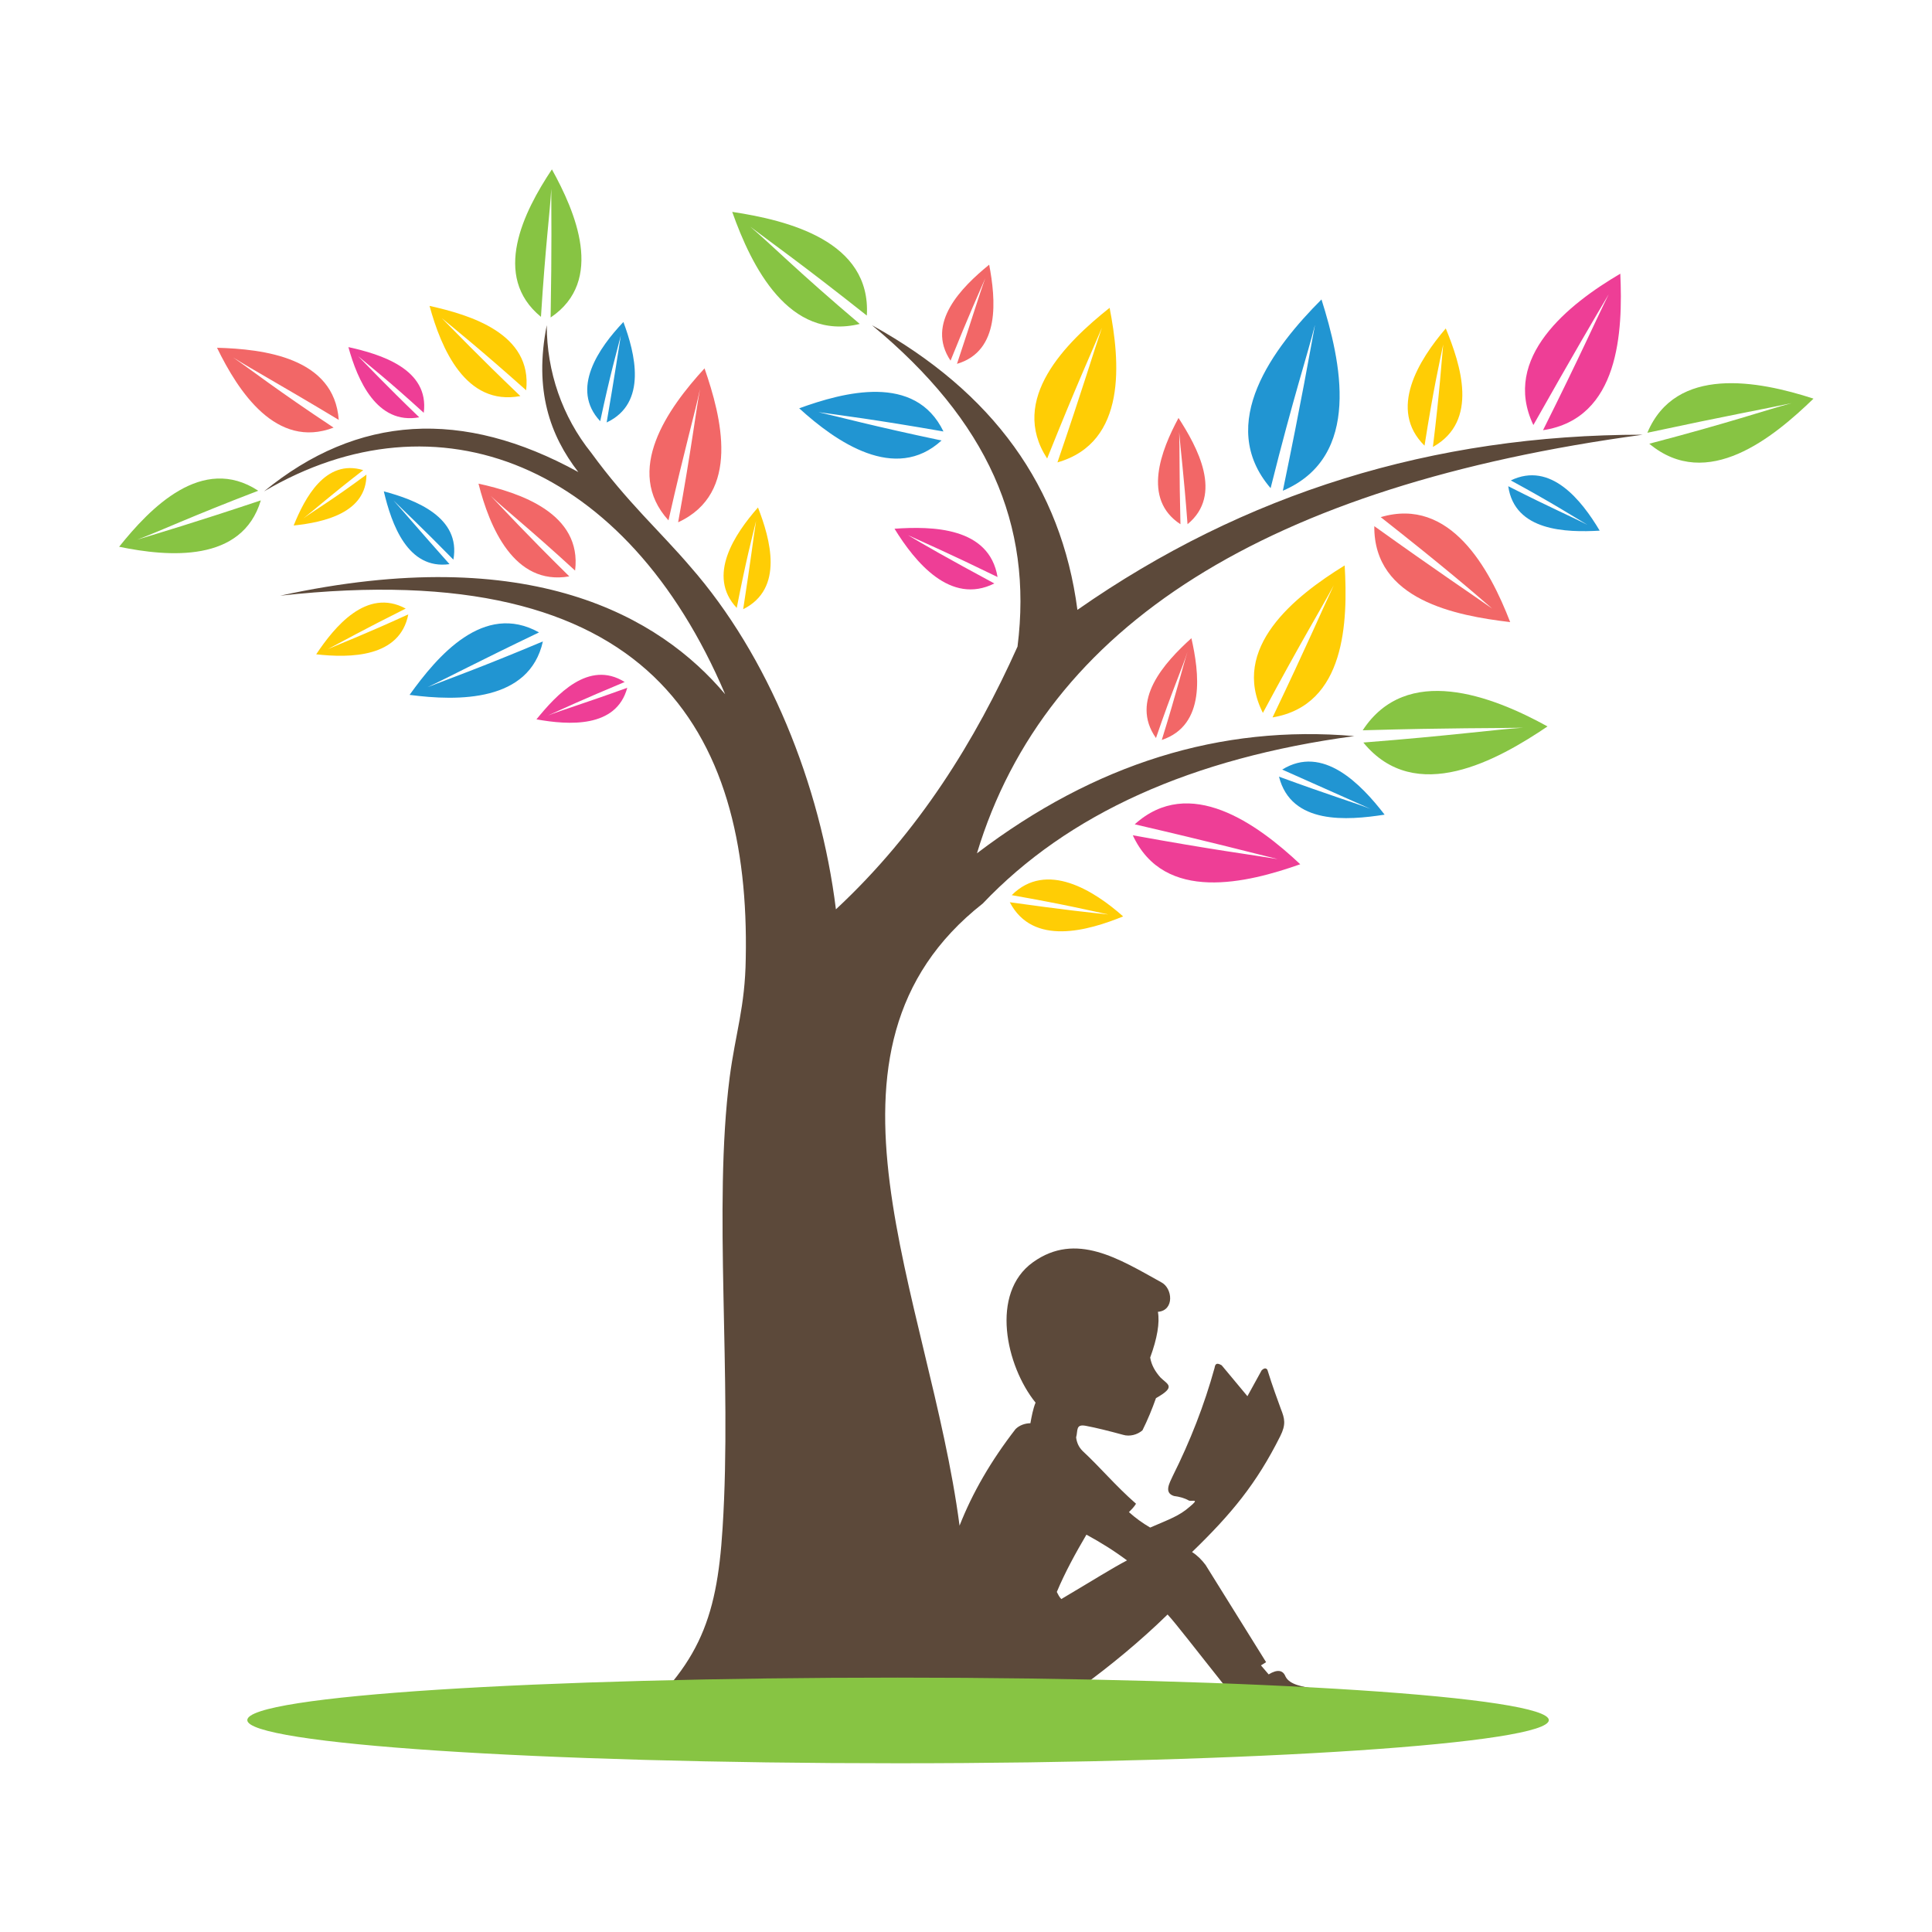<?xml version="1.0" encoding="utf-8"?>
<!-- Generator: Adobe Illustrator 24.0.1, SVG Export Plug-In . SVG Version: 6.00 Build 0)  -->
<svg version="1.1" id="Layer_1" xmlns="http://www.w3.org/2000/svg" xmlns:xlink="http://www.w3.org/1999/xlink" x="0px" y="0px"
	 viewBox="0 0 300 300" style="enable-background:new 0 0 300 300;" xml:space="preserve">
<style type="text/css">
	.st0{fill-rule:evenodd;clip-rule:evenodd;fill:#5C493A;}
	.st1{fill-rule:evenodd;clip-rule:evenodd;fill:#F26767;}
	.st2{fill-rule:evenodd;clip-rule:evenodd;fill:#87C443;}
	.st3{fill-rule:evenodd;clip-rule:evenodd;fill:#EE3E96;}
	.st4{fill-rule:evenodd;clip-rule:evenodd;fill:#2195D2;}
	.st5{fill-rule:evenodd;clip-rule:evenodd;fill:#FFCD05;}
</style>
<title>1</title>
<g>
	<path class="st0" d="M152.6,140.3c13.2-13.9,32.4-22.6,57.7-26c-20.8-1.8-40.3,4.3-58.6,18.2c10.7-35.4,45.1-57.1,103.4-65
		c-32.6,0-61.9,9.1-87.8,27.2c-2.5-19.1-13.1-33.8-31.9-44.2c18,14.9,25,30.9,22.6,49.9c-6.5,14.5-15.3,28.8-28.2,40.8
		c-2.4-19.4-10.5-39.4-22.6-53.2c-4.6-5.4-9.8-10-15.4-17.7c-4.5-5.6-6.9-12.6-6.9-19.8c-2,10.1,0.5,17.1,4.9,22.8
		c-18-9.9-34.3-8.9-48.8,3c26.8-15.8,56.3-4.5,71.6,31.5c-10.1-12-30.2-23.8-69.1-15.3c57.5-6.4,73,21,72.3,56.3
		c-0.1,7.6-1.6,11.6-2.5,18.5c-2.6,20.3,0.4,46.5-1.1,70c-0.9,14.5-3.8,21.9-16.1,31.9c13.4-1.8,39.6-11,48.5,4
		c-0.3-2.9-0.7-5.7-1.4-8.6c7.5,0.5,12.2,2.5,16.8,7.2c-0.7-2.4-1.5-4.4-2.3-6.1c3.8-0.4,7.6-1.9,10-3.6c4.8-3.5,9.4-7.3,13.6-11.4
		c1.3,1.4,4.2,5.2,8.9,11.1l0.4-0.3l0.4,0.8c-0.5,0.6-0.6,1.4-0.2,2.1c1.1,2.7,16.5,4,16.8,0.4c0.3-3.5-6.7-1.8-8-4.5
		c-0.4-1-1.3-1.1-2.6-0.3l-1.2-1.4v0l0.8-0.5l-9.4-15.1c-0.6-0.8-1.3-1.5-2.1-2c6.1-5.9,10-10.6,13.7-18c0.9-1.8,0.7-2.7,0.1-4.2
		c-0.5-1.4-1.3-3.5-2.1-6.1c-0.2-0.3-0.5-0.3-0.9,0.1l-2.2,4l-4-4.8c-0.7-0.4-1-0.3-1.1,0.4c-1.6,5.8-3.8,11.4-6.5,16.8
		c-0.5,1.1-1.4,2.6,0.2,3.1c0.8,0.1,1.6,0.3,2.3,0.7c0.5,0.2,1.8-0.4,0.1,1c-1.6,1.4-3.1,1.9-6.1,3.2c-1.2-0.7-2.3-1.5-3.3-2.4
		c0.4-0.4,0.8-0.8,1.1-1.3c-3.3-2.9-5.4-5.5-8.3-8.2c-0.6-0.6-0.9-1.3-1-2.1c0.3-1.1-0.1-2.1,1.5-1.8c1.6,0.3,3.6,0.8,5.8,1.4
		c1,0.3,2.2,0,3-0.7c0.8-1.6,1.5-3.3,2.1-5c3.2-1.8,1.8-2.1,0.7-3.2c-0.8-0.9-1.4-1.9-1.6-3.1c1.1-3,1.5-5.4,1.2-7.1
		c2.6-0.2,2.3-3.7,0.5-4.6c-6.5-3.6-13.2-7.9-19.9-3.1c-6.7,4.8-4.2,16.1,0.4,21.8c-0.4,1-0.6,2.1-0.8,3.2c-0.8,0-1.7,0.3-2.3,0.9
		c-3.8,4.9-6.7,9.9-8.7,15C144.3,201.1,123.6,163.1,152.6,140.3z M168.7,238.3c2.2,1.2,4.3,2.5,6.3,4c-2.3,1.2-5.3,3.1-10.2,6
		c-0.3-0.3-0.5-0.7-0.7-1.1C165.4,244.1,167,241.2,168.7,238.3z"/>
	<path class="st1" d="M179.5,114.6c2.6-7.6,4.1-10.9,4.9-13.4c-0.8,2.5-1.6,6-4,13.7c6.9-2.3,5.8-10.5,4.6-15.8
		C180.8,102.9,175.4,108.8,179.5,114.6L179.5,114.6z M214.4,80.3c9.9,7.8,14.2,11.5,17.3,14.2c-3.4-2.4-8.1-5.5-18.3-12.8
		c-0.1,11.5,12.7,13.9,21.1,14.9C231.3,88.3,225.2,77.1,214.4,80.3z M183.3,81.4c-0.2-8-0.1-11.6-0.2-14.3c0.2,2.6,0.7,6.3,1.3,14.3
		c5.6-4.6,1.5-12-1.4-16.5C180.3,69.9,177.3,77.5,183.3,81.4z M147.6,56c2.9-7.2,4.4-10.5,5.4-12.8c-0.9,2.4-1.9,5.8-4.4,13.3
		c6.8-2,6-10.1,5-15.4C149.3,44.6,143.7,50.2,147.6,56z M103.8,80.8c2.6-11.5,4.1-16.6,4.9-20.4c-0.7,3.8-1.3,9.1-3.4,20.7
		c9.8-4.5,6.7-16.4,4.1-23.9C103.7,63.4,96.8,73.1,103.8,80.8z M51.8,66.4c-8.9-5.9-12.7-8.9-15.6-10.9c3,1.9,7.1,4.1,16.4,9.7
		c-0.7-9.7-11.7-11-18.9-11.2C37,60.8,42.9,69.8,51.8,66.4z M88.4,89.5c-7-6.9-10-10.2-12.2-12.5c2.3,2.2,5.8,4.9,13.1,11.6
		c1.1-8.9-8.6-12.1-15-13.5C76,81.8,79.8,91,88.4,89.5z"/>
	<path class="st2" d="M139.4,260.5c55.9,0,101.1,3,101.1,6.6c0,3.6-45.2,6.7-101.1,6.7s-101-3-101-6.7
		C38.4,263.3,83.6,260.5,139.4,260.5z M211.6,113.4c14-0.4,20.3-0.3,24.9-0.4c-4.6,0.3-10.8,1.2-24.8,2.3c8.1,9.9,20.9,2.7,28.6-2.5
		C231.6,108,218.4,103,211.6,113.4L211.6,113.4z M255.8,67.2c12.6-2.7,18.2-3.7,22.4-4.6c-4.1,1.1-9.5,3-22.1,6.3
		c9,7.5,19.3-1,25.5-7C273,59.1,260.2,56.7,255.8,67.2z M133.5,50.3c-9.8-8.3-13.8-12.4-17-15.1c3.3,2.5,8,5.8,18.1,13.8
		c0.7-11.6-12.3-14.8-20.9-16.1C116.7,41.4,122.5,53,133.5,50.3z M84,49.2C84.7,38,85.4,33,85.6,29.3c0,3.6,0.1,8.7-0.1,20
		c8.5-5.7,3.8-16.5,0.2-23C81.3,32.9,76.3,42.9,84,49.2z M40.5,77.7c-10.8,3.6-15.6,5-19.2,6.1c3.5-1.3,8.1-3.5,18.8-7.6
		c-8.7-5.7-16.8,2.7-21.6,8.7C26.2,86.5,37.6,87.4,40.5,77.7z"/>
	<path class="st3" d="M176.2,128c12.5,2.9,18.1,4.4,22.2,5.4c-4.2-0.7-9.9-1.4-22.5-3.7c4.9,10.6,17.8,7.4,26,4.5
		C195.2,127.9,184.7,120.3,176.2,128z M238.1,66c6.5-11.5,9.5-16.6,11.7-20.3c-1.9,3.8-4.3,9.3-10.2,21.1
		c11.9-1.8,12.4-15.4,12-24.3C243.6,47.2,233.1,55.5,238.1,66L238.1,66z M154.4,90.6c-7.6-4.1-10.9-6-13.4-7.5
		c2.6,1.2,6.1,2.7,13.9,6.5c-1.3-7.8-10.2-7.9-16-7.5C142.1,87.3,147.6,94,154.4,90.6z M65.1,64.8c-5.5-5.3-7.8-7.8-9.5-9.5
		c1.9,1.6,4.6,3.7,10.2,8.8c0.9-6.8-6.7-9.1-11.7-10.2C55.5,59,58.5,66,65.1,64.8z M97.4,106.8c-6.9,2.5-10,3.4-12.3,4.3
		c2.2-1,5.2-2.4,11.9-5.2c-5.6-3.5-10.6,2-13.7,5.8C88.3,112.6,95.7,113.1,97.4,106.8z"/>
	<path class="st4" d="M199.1,119.5l13.7,6.1c-2.6-1-6.3-2.1-14.2-5c1.9,7.5,10.6,6.8,16.4,5.9C211.3,121.7,205.4,115.6,199.1,119.5z
		 M234.6,74.6c6.8,3.7,9.7,5.6,11.9,6.9c-2.3-1.2-5.4-2.5-12.3-6c1,7,9,7.2,14.2,6.9C245.6,77.7,240.8,71.6,234.6,74.6z M197.3,75.8
		c3.6-14.4,5.7-20.6,6.9-25.4c-0.9,4.8-2,11.3-5,25.8c12.4-5.3,9-20.2,6-29.7C197.8,53.9,188.7,65.8,197.3,75.8z M146.2,68.4
		c-10.9-2.3-15.6-3.6-19.1-4.4c3.5,0.5,8.5,1.1,19.4,3c-4.4-9.1-15.5-6.1-22.4-3.6C129.8,68.6,139,75,146.2,68.4L146.2,68.4z
		 M93.2,65.4c1.6-7.5,2.6-10.9,3.2-13.3c-0.4,2.5-0.9,5.9-2.2,13.5c6.4-3,4.4-10.8,2.6-15.6C93,54,88.5,60.4,93.2,65.4z M84.3,99.6
		c-10,4.2-14.6,5.8-17.9,7.1c3.2-1.5,7.5-3.8,17.3-8.5c-8.6-4.8-15.8,3.7-20.1,9.7C71.2,108.9,82.2,109,84.3,99.6z M69.8,87.6
		c-4.9-5.5-7-8-8.7-9.9c1.8,1.8,4.2,4,9.3,9.2c1.2-6.6-5.9-9.3-10.8-10.6C60.8,81.4,63.3,88.5,69.8,87.6z"/>
	<path class="st5" d="M157.1,139c8.5,1.5,12.2,2.4,15,3c-2.9-0.3-6.7-0.7-15.3-1.9c3.6,6.9,12.2,4.4,17.6,2.2
		C169.9,138.3,162.5,133.6,157.1,139z M196.1,110.7c6-11.2,9-16.1,11-19.8c-1.8,3.8-4,9-9.5,20.5c11.4-1.9,11.7-15,11.2-23.6
		C201,92.6,191,100.6,196.1,110.7z M221.2,69.2c1.4-8.9,2.3-12.8,2.9-15.7c-0.3,3-0.5,6.9-1.6,15.9c7.2-4,4.3-12.8,2-18.4
		C220.3,55.9,215.5,63.6,221.2,69.2z M162.6,71.2c4.6-11.5,6.9-16.5,8.5-20.3c-1.3,3.8-2.9,9.2-6.9,20.9c10.9-3.1,9.7-15.8,8.1-24
		C165.5,53.2,156.6,62,162.6,71.2L162.6,71.2z M114.4,94.4c1.5-7.7,2.4-11,3-13.5c-0.4,2.5-0.8,6-2,13.7c6.4-3.2,4.2-10.9,2.3-15.8
		C114.1,82.9,109.7,89.4,114.4,94.4z M80.8,61.5c-7-6.7-10-9.9-12.2-12.1c2.4,2,5.8,4.7,13.1,11.2c1-8.8-8.7-11.7-15-13.1
		C68.5,54.1,72.3,63.1,80.8,61.5z M56.9,73.7c-5.4,4-8,5.5-9.8,6.8c1.8-1.4,4-3.4,9.3-7.5c-5.9-1.8-9.1,4.4-10.8,8.6
		C50.4,81.1,56.9,79.6,56.9,73.7z M63.4,95.4c-7,3.2-10.2,4.4-12.5,5.4c2.3-1.2,5.3-2.9,12.1-6.3c-6.1-3.3-11.1,2.9-13.9,7.1
		C54.4,102.2,62.1,102.1,63.4,95.4z"/>
</g>
</svg>
